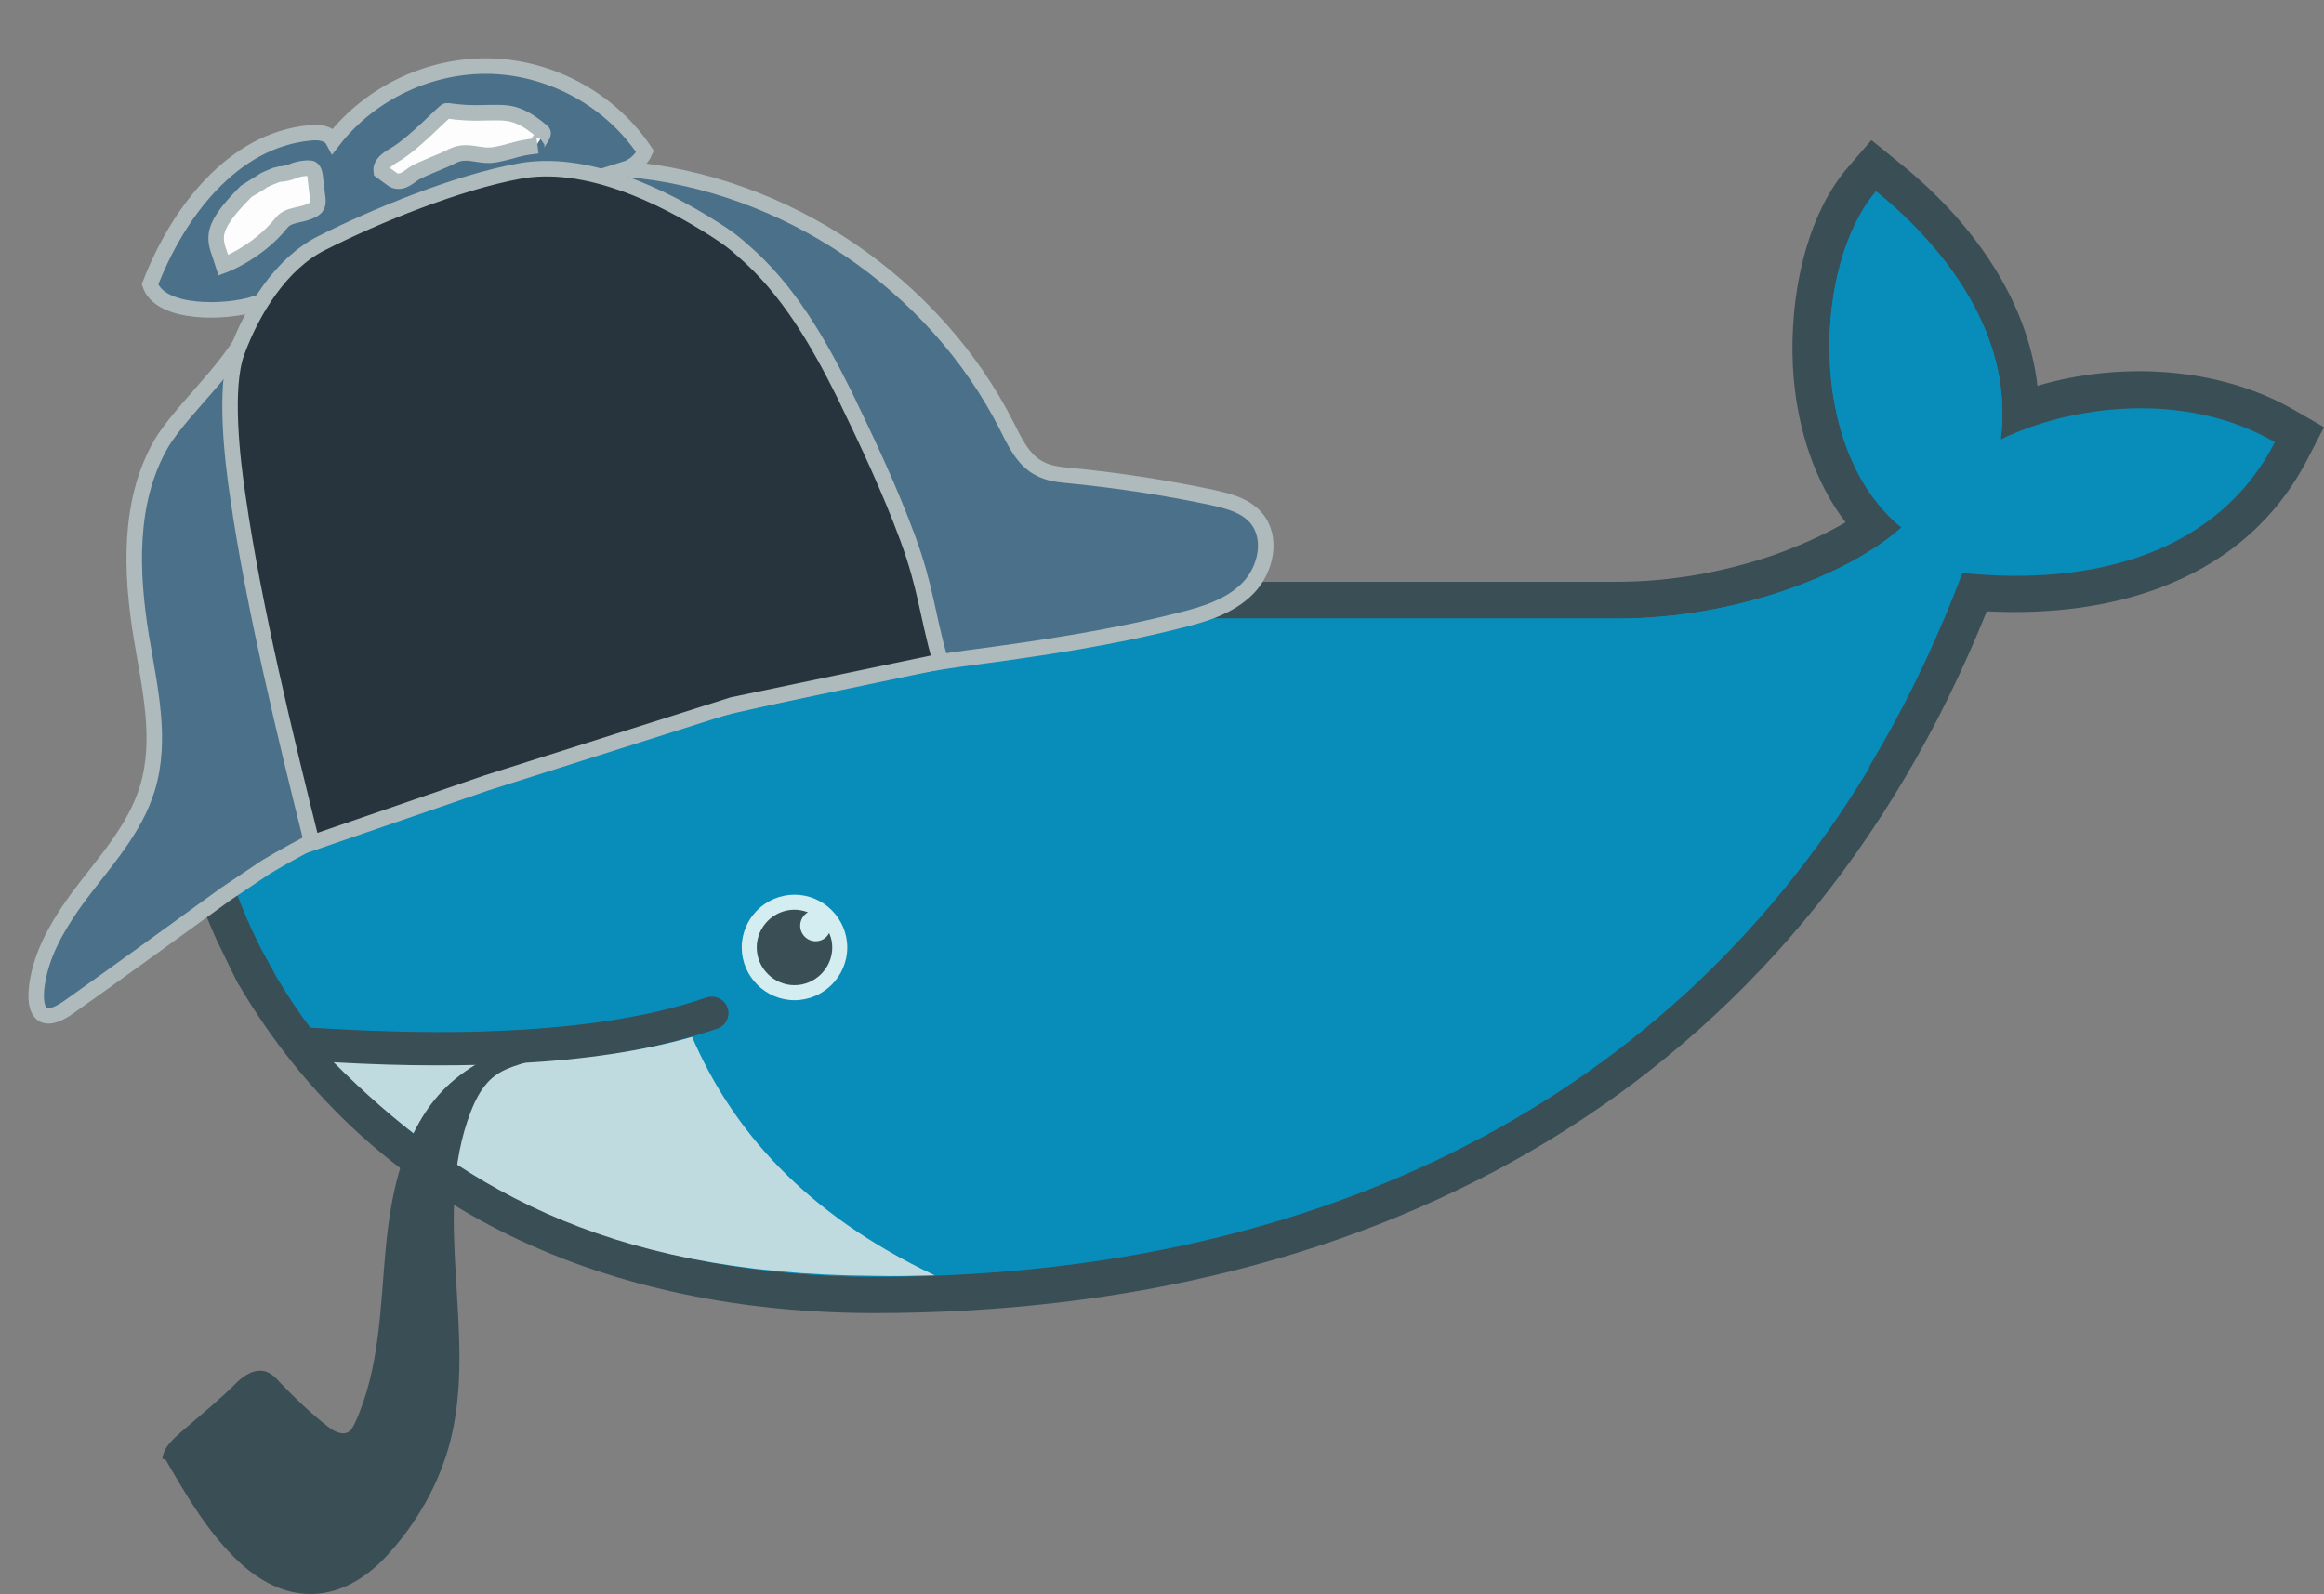 <?xml version="1.0" encoding="utf-8"?>
<!-- Generator: Adobe Illustrator 18.1.1, SVG Export Plug-In . SVG Version: 6.00 Build 0)  -->
<svg version="1.1" xmlns="http://www.w3.org/2000/svg" xmlns:xlink="http://www.w3.org/1999/xlink" x="0px" y="0px"
	 viewBox="0 0 449.3 308.3" enable-background="new 0 0 449.3 308.3" xml:space="preserve">
<rect x="0" y="0" width="449.3" height="308.3" fill="#808080" stroke="none"/>
<g id="Layer_7">
	<path id="outline_2_" fill-rule="evenodd" clip-rule="evenodd" fill="#3A4E55" d="M197.2-16.5"/>
	<path id="outline_3_" fill-rule="evenodd" clip-rule="evenodd" fill="#3A4E55" d="M291.1,112.5h21.6c10,0,20.2-1.8,29.7-5
		c4.6-1.6,9.8-3.8,14.4-6.5c-6-7.9-9.1-17.8-10-27.6c-1.2-13.3,1.5-30.7,10.5-41.1l4.5-5.2l5.3,4.3c13.5,10.8,24.8,25.9,26.8,43.2
		c16.2-4.8,35.2-3.6,49.5,4.6l5.9,3.4l-3.1,6c-12.1,23.6-37.4,30.9-62.1,29.6c-37,92.1-117.4,135.7-215,135.7
		c-50.4,0-96.7-18.8-123-63.6l-0.4-0.7l-3.8-7.8C33,162.1,30,140.6,32,119l0.6-6.5h36.5"/>
	<g id="body_colors">
		<path id="XMLID_95_" fill="#088CB9" d="M386.8,85c2.9-22.2-13.8-39.7-24.1-48c-11.9,13.8-13.7,49.8,4.9,65
			c-10.4,9.3-32.4,17.6-54.8,17.6H39.1c-2.2,23.5,1.9,45.1,11.3,63.6l3.1,5.7c2,3.3,4.1,6.6,6.5,9.7c0,0,0,0,0,0
			c11.2,0.7,21.6,1,31.1,0.8c0,0,0,0,0,0c18.6-0.4,33.9-2.6,45.4-6.6c1.7-0.6,3.6,0.3,4.2,2c0.6,1.7-0.3,3.6-2,4.2
			c-1.5,0.5-3.1,1-4.8,1.5c0,0,0,0,0,0c-9.1,2.6-18.8,4.3-31.4,5.1c0.7,0-0.8,0.1-0.8,0.1c-0.4,0-1,0.1-1.4,0.1
			c-4.9,0.3-10.3,0.3-15.7,0.3c-6,0-11.8-0.1-18.4-0.4l-0.2,0.1c22.8,25.6,58.4,41,103.1,41c94.6,0,174.8-41.9,210.3-136
			c25.2,2.6,49.4-3.8,60.4-25.3C422.3,75.3,399.8,78.5,386.8,85z"/>
		<path id="XMLID_94_" fill="#088CB9" d="M386.8,85c2.9-22.2-13.8-39.7-24.1-48c-11.9,13.8-13.7,49.8,4.9,65
			c-10.4,9.3-32.4,17.6-54.8,17.6H55.3c-1.1,35.9,12.2,63.2,35.8,79.7c0,0,0,0,0,0c18.6-0.4,33.9-2.6,45.4-6.6
			c1.7-0.6,3.6,0.3,4.2,2c0.6,1.7-0.3,3.6-2,4.2c-1.5,0.5-3.1,1-4.8,1.5c0,0,0,0,0,0c-9.1,2.6-19.7,4.6-32.2,5.3
			c0,0-0.3-0.3-0.3-0.3c32.2,16.5,78.9,16.5,132.4-4.1c60-23,115.8-67,154.8-117.2C387.9,84.5,387.3,84.8,386.8,85z"/>
		<path id="XMLID_93_" fill="#088CB9" d="M39.6,148.2c1.7,12.6,5.4,24.3,10.8,35.1l3.1,5.7c2,3.3,4.1,6.6,6.5,9.7
			c11.3,0.7,21.6,1,31.1,0.8c18.6-0.4,33.9-2.6,45.4-6.6c1.7-0.6,3.6,0.3,4.2,2c0.6,1.7-0.3,3.6-2,4.2c-1.5,0.5-3.1,1-4.8,1.5
			c0,0,0,0,0,0c-9.1,2.6-19.6,4.4-32.2,5.2c-0.4,0-1.2,0-1.6,0.1c-4.9,0.3-10.2,0.4-15.7,0.4c-6,0-12.1-0.1-18.6-0.4
			c22.8,25.6,58.7,41,103.4,41c81,0,151.4-30.7,192.3-98.6H39.6z"/>
	</g>
	<path id="XMLID_19_" fill-rule="evenodd" clip-rule="evenodd" fill="#D4EDF1" d="M153.6,173c5.6,0,10.2,4.6,10.2,10.2
		s-4.6,10.2-10.2,10.2c-5.6,0-10.2-4.6-10.2-10.2S148,173,153.6,173"/>
	<path id="XMLID_18_" fill-rule="evenodd" clip-rule="evenodd" fill="#3A4E55" d="M153.6,175.9c0.9,0,1.8,0.2,2.6,0.5
		c-0.9,0.5-1.5,1.5-1.5,2.6c0,1.6,1.3,3,3,3c1.1,0,2.1-0.6,2.6-1.6c0.4,0.9,0.6,1.8,0.6,2.8c0,4-3.3,7.3-7.3,7.3
		c-4,0-7.3-3.3-7.3-7.3C146.3,179.2,149.6,175.9,153.6,175.9"/>
	<path id="XMLID_16_" fill="#C0DBE0" d="M180.7,246.6c-25.3-12-39.2-28.3-46.9-46.1c-9.4,2.7-20.7,4.4-33.8,5.1
		c-4.9,0.3-10.1,0.4-15.6,0.4c-6.3,0-12.9-0.2-19.9-0.6c23.2,23.2,51.7,41,104.5,41.3C173,246.8,176.9,246.7,180.7,246.6z"/>
</g>
<g id="Layer_1" display="none">
	<g id="XMLID_5_" display="inline">
		<path id="XMLID_1_" fill="#715E7A" stroke="#C0ADC4" stroke-width="3" stroke-miterlimit="10" d="M31.6,105.6
			c0,0-14.3,153.1,150,151c164.3-2,201-81.5,249.3-159.7c13-0.3,42.5,9.5,68-26c-16.5-14.9-40-15.4-58.2-8.2
			c-8.4-33.2-21.6-43.9-34.7-51c-22.2,32.7-17,53.4,0.3,75.9l-43.2,18H31.6z"/>
		<path id="XMLID_7_" fill="#715E7A" stroke="#C0ADC4" stroke-width="3" stroke-miterlimit="10" d="M146.9,194
			c-14,14-89.8,8.5-89.8,8.5"/>
	</g>
	<g id="XMLID_14_" display="inline">
		<circle id="XMLID_12_" fill="#2D2530" stroke="#C0ADC4" stroke-width="3" stroke-miterlimit="10" cx="160.8" cy="179.7" r="9.9"/>
		<circle id="XMLID_13_" fill="#C0ADC4" cx="164.9" cy="173.9" r="4.1"/>
	</g>
</g>
<g id="Layer_4">
	<g id="XMLID_2_">
		<path id="XMLID_6_" fill="#4A708A" stroke="#AEBABB" stroke-width="3" stroke-miterlimit="10" d="M43.6,172.9
			c-10.1,7.3-20.2,14.7-30.4,21.9c-6.3,4.4-7-0.9-5.6-6.7c1.3-5.4,4.3-10.2,7.5-14.6c5-6.7,11-13.1,13.4-21.1
			c2.9-9.5,0.4-19.6-1.2-29.4c-2-12.4-2.5-25.9,3.7-36.9c4.5-7.9,17.8-18.3,18.5-27.4C43.7,60.6,31,60.9,29,55
			C34.4,41,45,27.1,59.9,25.7c1.7-0.2,3.7,0,4.5,1.5c7.2-9.3,18.9-14.8,30.7-14.4s23.1,6.7,29.6,16.5c-0.7,1.6-2.2,2.9-3.8,3.4
			c30.9,2.6,59.8,22.1,73.8,49.8c1.5,3,3.1,6.4,6.1,8c1.9,1.1,4.2,1.3,6.4,1.5c9.1,0.9,18.2,2.3,27.2,4.2c3.1,0.7,6.3,1.5,8.4,3.9
			c3.3,3.8,2,10-1.5,13.6s-8.5,5.1-13.4,6.3c-13.4,3.4-27,5.4-40.6,7.2c-13.7,1.8-27.2,5.1-40.7,8.1c-24.8,5.4-33.5,10.5-58.3,15.9
			c-6.5,1.4-23.4,8.4-36.8,16.4L43.6,172.9z"/>
		<path id="XMLID_3_" fill="#FDFDFE" stroke="#AEBABB" stroke-width="3" stroke-miterlimit="10" d="M43.2,51.3
			c-1.5-4.9-3.6-6.3,4.4-14.3c0.1-0.1,3-1.8,3.2-2c0.2-0.2,2.8-1.3,3-1.3c3-0.2,2.6-1,5.6-1.2c0.4,0,0.8,0,1,0.2
			c0.3,0.3,0.4,0.7,0.5,1.2c0.2,1.4,0.3,2.8,0.5,4.2c0.1,0.6,0.1,1.2-0.1,1.7c-0.2,0.4-0.6,0.7-1.1,0.9c-1.8,1-4.4,0.7-5.7,2.3
			C49.8,48.9,43.2,51.3,43.2,51.3z"/>
		<path id="XMLID_17_" fill="#FDFDFE" stroke="#AEBABB" stroke-width="3" stroke-miterlimit="10" d="M73.7,33.1
			c-0.2-1.4,1.3-2.4,2.5-3.1c3.9-2.2,9.8-8.7,10.2-8.6c2.5,0.4,5,0.5,7.5,0.4c2.2,0,4.2-0.2,6.2,0.6c1.8,0.7,3.4,1.9,4.8,3.1
			c0.6,0.5-1.7,2.8-1,2.7c-4.4,0.5-4,0.9-8.1,1.7c-3.3,0.6-5.4-1.3-8.6,0.4c-1.9,1-5.2,2.1-7.1,3.2c-0.6,0.4-1.2,0.9-1.8,1.2
			c-0.7,0.4-1.7,0.5-2.4,0L73.7,33.1z"/>
		<path id="XMLID_10_" fill="#27343D" stroke="#AEBABB" stroke-width="3" stroke-miterlimit="10" d="M60.3,163
			C55.2,142.5,49,117.1,46,96.1c-1.1-7.2-2.7-21.2-0.2-28c3-8.2,8.6-17.2,16.4-21.1c10.7-5.4,26.2-11.7,38.1-13.9
			c12.8-2.4,27.5,4.6,38.1,11.4c1.9,1.2,3.7,2.5,5.3,4c8.6,7.4,14.5,17.6,19.6,27.9c4.4,9.1,8.7,18.2,12.2,27.7
			c3.5,9.6,3.6,14,6.3,23.8l-40.2,8.4L94,151.4L60.3,163z"/>
	</g>
	<path id="XMLID_11_" fill="#3A4E55" d="M32,282.2c4.1,7.1,8.3,14.3,14.3,19.9c9.4,8.7,19.9,8,28.5-1.3c5.8-6.3,10.2-14,12.3-22.3
		c5.2-20.7-3.8-43.6,3.9-63.5c1.1-2.8,2.5-5.5,5-7.2c2.7-1.9,6.3-2.2,9.2-3.8c0.8-0.4,6.1-3.3,6.5-4.2s-5.7,0.3-6.6,0.1
		c-0.5-0.1,0,0-0.5,0.2c-6.2,2.4-12.6,4.9-17.6,9.4c-8.6,7.8-11.3,20.1-12.4,31.6c-1.1,11.5-1.1,23.5-6,34.1
		c-0.3,0.6-0.6,1.2-1.1,1.6c-1.3,0.9-3.1-0.1-4.3-1.1c-3.2-2.5-6.1-5.3-8.9-8.2c-0.8-0.9-1.7-1.9-2.9-2.3c-2-0.6-4.1,0.6-5.6,2.1
		c-3.4,3.4-7.1,6.4-10.8,9.6c-1.6,1.4-3.4,3-3.6,5.2"/>
	<g>
	</g>
	<g>
	</g>
	<g>
	</g>
	<g>
	</g>
	<g>
	</g>
	<g>
	</g>
</g>
</svg>
